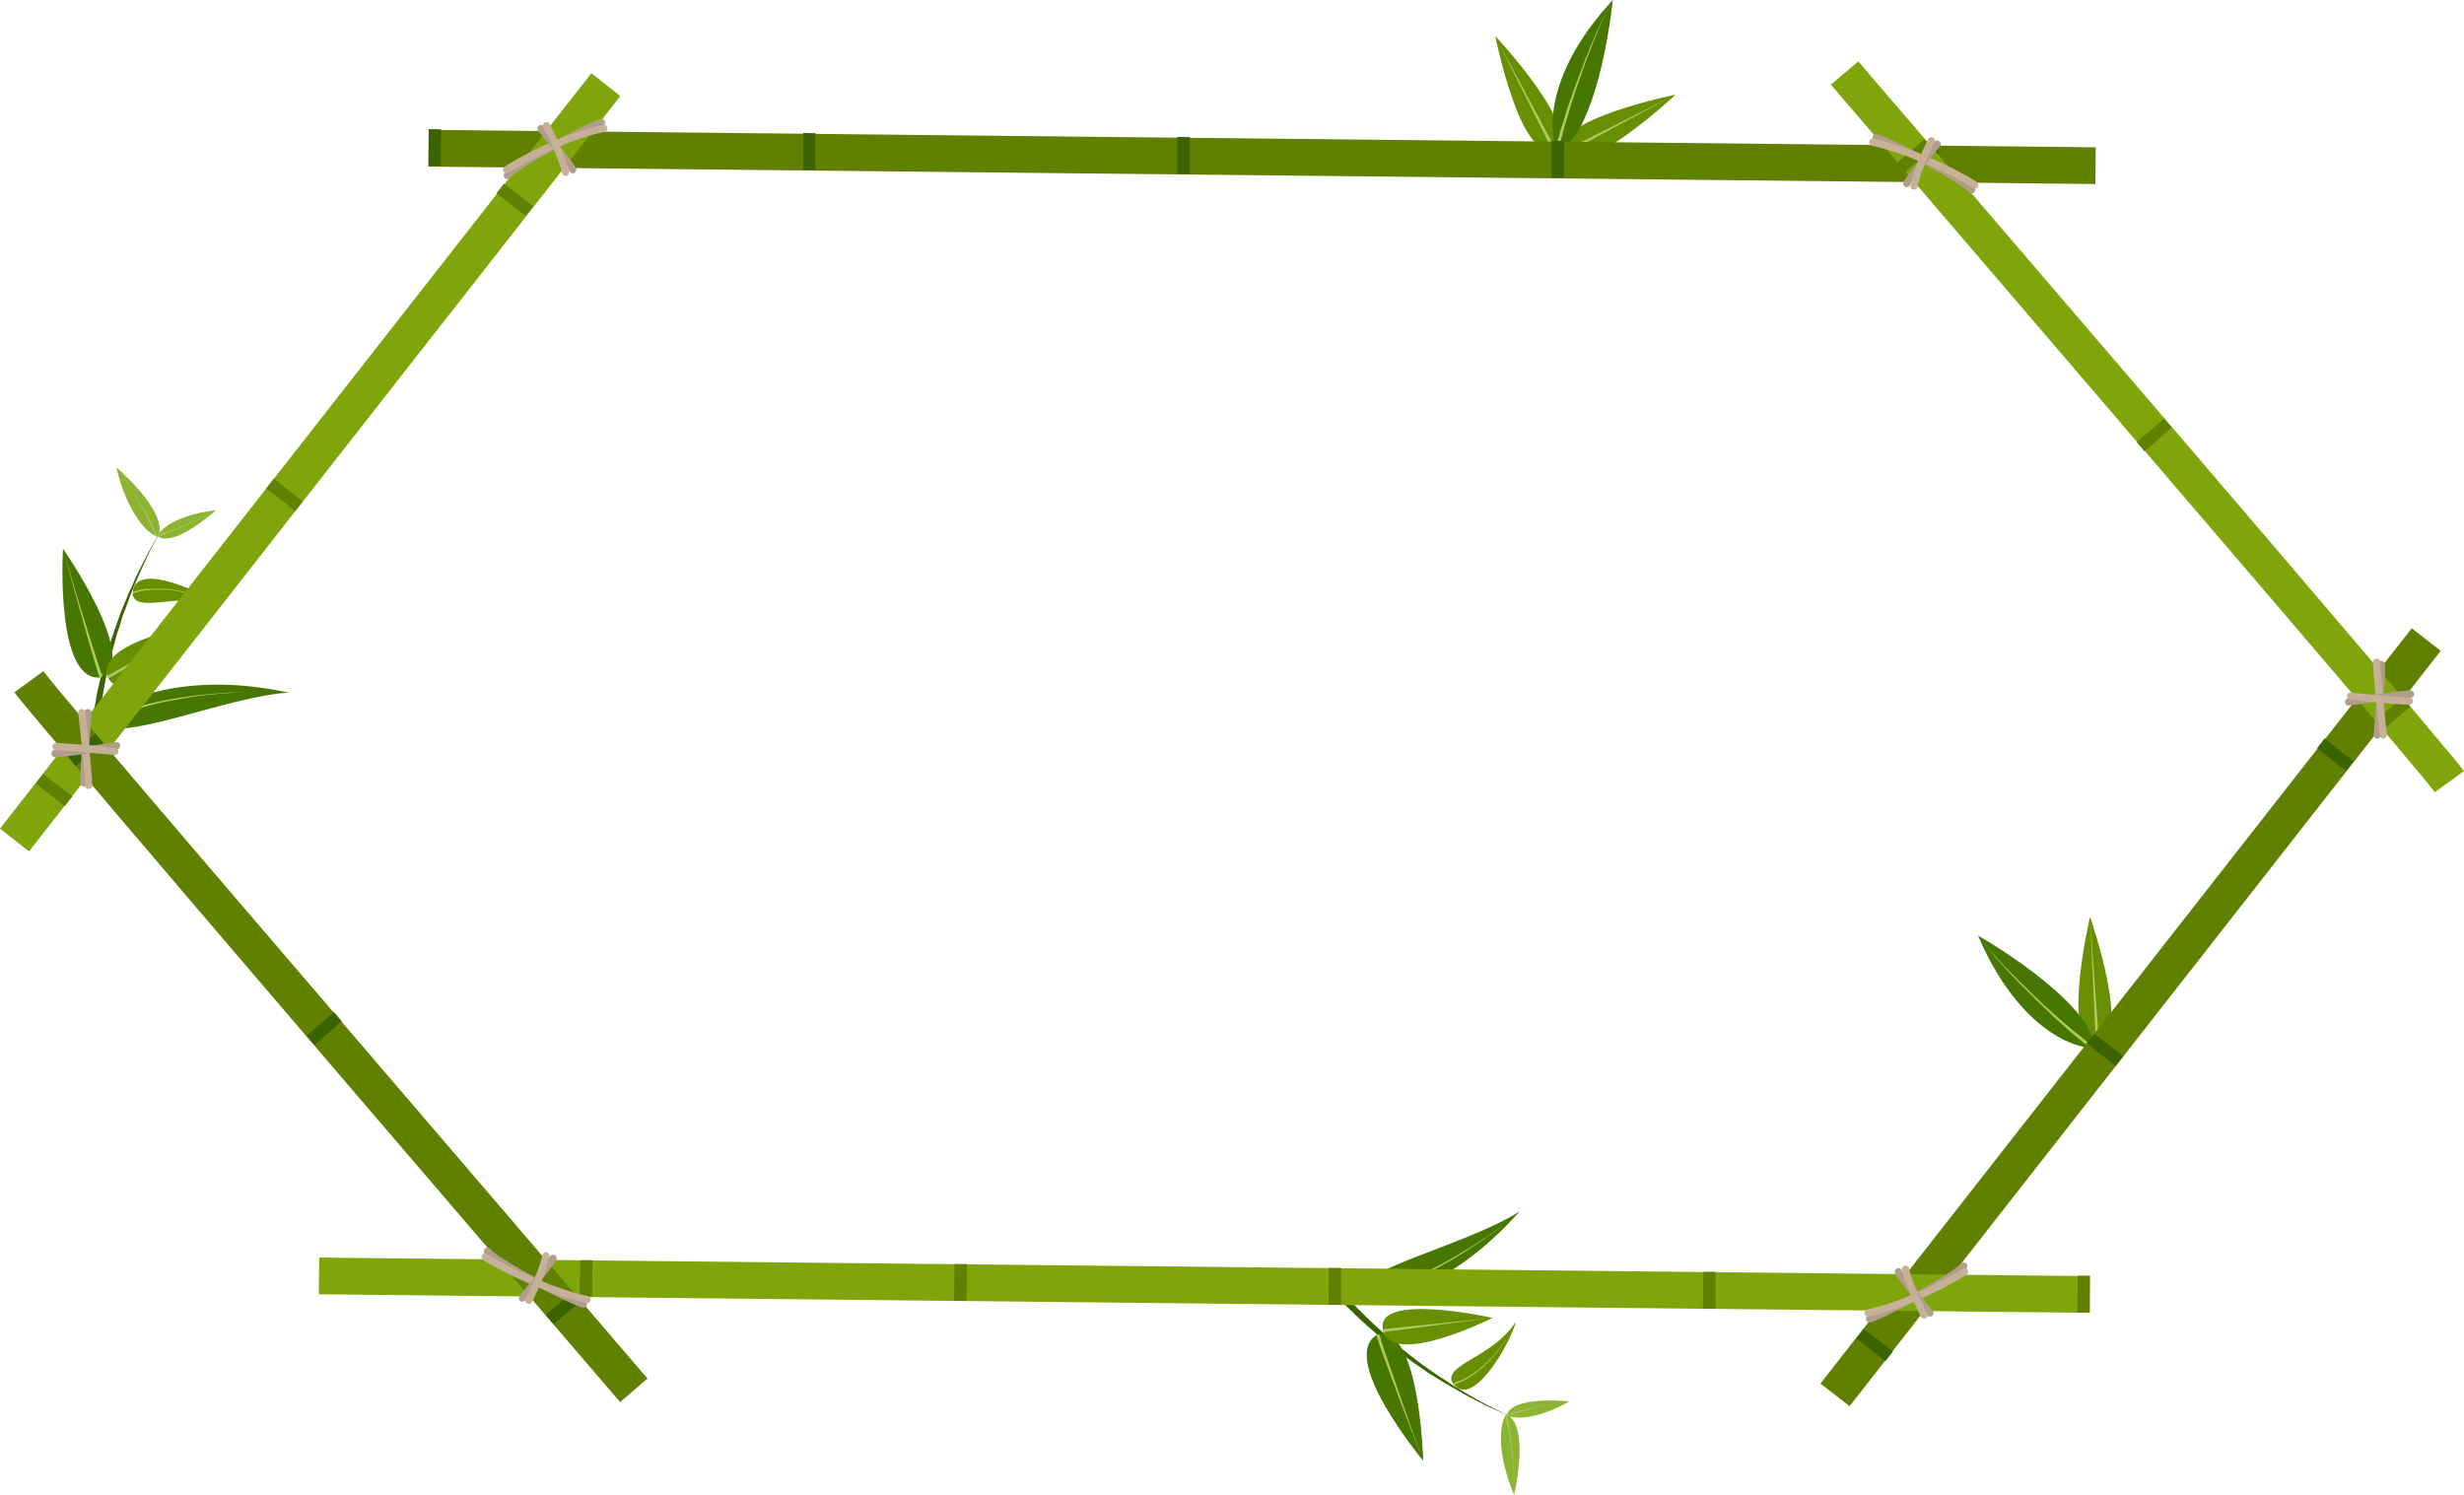 <svg xmlns="http://www.w3.org/2000/svg" width="1080" height="655.3" viewBox="0 0 1080 655.3">
  <g id="Слой_2" data-name="Слой 2">
    <g id="Frame70_320963858">
      <g id="Frame70_320963858-2" data-name="Frame70_320963858">
        <g>
          <g>
            <path d="M916.1,401.9s19,54.8,2.9,55.3S916.1,401.9,916.1,401.9Z" fill="#688e01"/>
            <path d="M918.6,456.9l-2.4-53,3.8,52.9h0c.1.3-.3.6-.7.6s-.7-.2-.7-.5Z" fill="#accb60"/>
          </g>
          <g>
            <path d="M917,459.4c-11.1-.5-33.9-11.5-50-49.3C894.7,426.3,920.2,448.2,917,459.4Z" fill="#477701"/>
            <path d="M916,459.2l-2.4-1.8-2.6-2.2-3.4-2.8-3.8-3.4-4.3-3.9-4.4-4.3c-1.5-1.4-3.1-2.9-4.5-4.4l-4.5-4.4-4.2-4.4c-1.4-1.5-2.7-2.8-3.9-4.2l-3.3-3.7-2.8-3.3-2-2.5-1.3-1.7-.4-.6.5.6c.3.4.6.9,1.2,1.6l2.1,2.6,2.9,3.1,3.4,3.8,4,4,4.3,4.3,4.5,4.4,4.6,4.4,4.6,4.1,4.3,3.8,4,3.4,3.4,2.7,2.6,2.1,2.4,1.8a.6.6,0,0,1,0,.9.8.8,0,0,1-1,.1Z" fill="#accb60"/>
          </g>
        </g>
        <g>
          <g>
            <path d="M734.4,41.5s-42.3,39.7-49.3,25.2C679.7,52.5,734.4,41.5,734.4,41.5Z" fill="#688e01"/>
            <path d="M685.3,66.2l47.3-23.8L685.9,67.5h0a.7.7,0,0,1-.9-.4c-.1-.4,0-.8.2-.9Z" fill="#accb60"/>
          </g>
          <g>
            <path d="M655.4,15.8S695,58.1,680.5,65.1C666.3,70.4,655.4,15.8,655.4,15.8Z" fill="#688e01"/>
            <path d="M680,65,656.3,17.6l25,46.7h0a.7.7,0,0,1-.4.9c-.4.2-.8.1-.9-.2Z" fill="#accb60"/>
          </g>
          <g>
            <path d="M682.3,65.8c-4-10.4-3.4-35.6,24.6-65.8C703.4,31.9,693.8,64.1,682.3,65.8Z" fill="#477701"/>
            <path d="M682,64.8s.3-1.1.7-2.9.6-2,.9-3.3.8-2.7,1.3-4.2,1-3.2,1.5-5,1.2-3.5,1.8-5.4l2.1-5.8c.7-2,1.4-4,2.2-5.9s1.5-4,2.2-5.9,1.6-3.8,2.3-5.7l2.2-5.2c.7-1.6,1.4-3.2,2.1-4.6s1.3-2.7,1.8-3.8l1.5-2.9,1-1.8.4-.7-.3.7a13,13,0,0,0-1,1.8c-.4.8-1,1.8-1.5,2.9L701.5,11c-.7,1.5-1.3,3-2,4.7s-1.4,3.4-2.1,5.3-1.5,3.7-2.2,5.7l-2.1,5.9-2.1,6c-.7,2-1.3,3.9-1.9,5.8s-1.2,3.8-1.7,5.6-1.1,3.4-1.5,4.9-.8,3-1.1,4.3a27.7,27.7,0,0,0-.9,3.3c-.4,1.8-.6,2.9-.6,2.9a.6.6,0,0,1-.8.3.7.7,0,0,1-.5-.9Z" fill="#accb60"/>
          </g>
        </g>
        <g>
          <g>
            <path d="M42.8,316.9c5.6-8.9,36.6-23.5,83.6-13.3C98.2,305.5,51.9,326.5,42.8,316.9Z" fill="#477701"/>
            <path d="M44.3,317.2l.7-.4,2.2-1.1,1.6-.8,2-.8,2.2-.9,2.5-.9,2.7-.9,2.9-.9,3.2-.9,3.3-.9,3.4-.8,3.5-.7,7.3-1.3,3.6-.6,3.7-.5,7.1-.7,6.6-.5,6-.3h0l-6,.2c-2.1,0-4.4.2-6.7.4l-7.1.6-3.7.4-3.6.5c-2.5.4-4.9.7-7.3,1.2l-3.6.7-3.5.7-3.3.8-3.2.9-2.9.8-2.8.9-2.5.9-2.3.8-2,.8-1.6.8c-1.1.4-1.8.9-2.3,1.1l-.8.4a.8.8,0,0,0-.3,1,.9.9,0,0,0,1,.3h0Z" fill="#accb60"/>
            <path d="M42.4,331.2V330c0-.7,0-1.8.1-3.2s.2-3.1.3-5.1.2-2,.3-3.1.3-2.2.4-3.4.3-2.5.5-3.7l.6-4c.2-1.4.4-2.8.7-4.2a14.3,14.3,0,0,1,.4-2.2c.1-.7.3-1.5.4-2.2l.9-4.5c.4-1.6.8-3.1,1.1-4.6.7-3.1,1.6-6.2,2.5-9.3l.6-2.4.8-2.3c.5-1.5,1-3,1.4-4.6s1.1-3,1.6-4.4,1.1-2.9,1.6-4.4,1.1-2.8,1.6-4.1,1.1-2.7,1.7-4,2.1-4.9,3.2-7.1l1.4-3.2,1.4-2.8,2.4-4.5c1.4-2.5,2.1-4,2.1-4l-2.2,3.9c-.7,1.2-1.6,2.7-2.5,4.4a24.9,24.9,0,0,0-1.5,2.8c-.5,1-1.1,2-1.6,3.1s-2.4,4.5-3.5,7.1-1.1,2.6-1.7,3.9a30,30,0,0,0-1.8,4.1l-1.8,4.3c-.6,1.5-1.2,3-1.7,4.5l-1.6,4.5-.8,2.3-.8,2.4c-.9,3.1-1.9,6.2-2.7,9.3-.5,1.5-.9,3-1.3,4.6s-.7,3-1.1,4.5-.3,1.5-.5,2.2-.3,1.5-.5,2.2-.6,2.8-.8,4.2-.5,2.7-.8,4l-.6,3.8c-.1,1.2-.3,2.4-.5,3.5a29.1,29.1,0,0,1-.4,3.1c-.2,2-.3,3.8-.5,5.2s-.2,2.5-.2,3.3a5.5,5.5,0,0,1-.1,1.2Z" fill="#3b6400"/>
            <path d="M27.6,240.5s-3.6,59.6,17,56.4C61.4,288.9,27.6,240.5,27.6,240.5Z" fill="#477701"/>
            <path d="M44.8,296.1l-.8-2.3c-.5-1.5-1.2-3.5-2-6l-5.8-18.5c-4.1-13.4-8.1-26.9-8.1-26.9s3.7,13.6,7.5,27.1c1.9,6.8,3.8,13.5,5.3,18.6.7,2.5,1.4,4.6,1.8,6.1l.8,2.3a.7.7,0,0,0,.8.5.8.8,0,0,0,.5-.9Z" fill="#accb60"/>
            <path d="M89.2,273.1s-48.8,8.2-41.8,24.1C55,311.4,89.2,273.1,89.2,273.1Z" fill="#688e01"/>
            <path d="M47.9,297.2l39.7-23.3L47.3,296.1h0a.6.6,0,0,0-.3.9.8.8,0,0,0,.9.3Z" fill="#accb60"/>
            <path d="M96.6,265.7c-17.3-6.9-36,3.5-38.4-4.8C57.2,244.8,89.7,259.9,96.6,265.7Z" fill="#688e01"/>
            <path d="M58.6,260l1.5-.4,1.7-.5,2.3-.4h1.3l1.3-.2H73l3.3.4,3.3.6,3.2.8,1.5.4,1.4.4,2.6.8,5.2,2.1s-2-1-5.2-2.2l-2.6-.9-1.4-.4-1.5-.5-3.1-.8-3.3-.6-3.4-.5H64l-2.3.4-1.8.5-1.5.4c-.1,0-.2.2-.2.4s.2.3.4.2Z" fill="#accb60"/>
          </g>
          <g>
            <path d="M68.9,235.3c2.6-2.9,1.9-12.6-17.9-30.5C53.8,217.6,60.9,232,68.9,235.3Z" fill="#8cb331"/>
            <path d="M68.9,234.8l-.6-1.3a9.3,9.3,0,0,0-.7-1.5c-.2-.6-.6-1.3-.9-2-1.4-2.9-3.5-6.6-5.7-10.2s-4.4-7.3-6.2-9.9-1.7-2.4-2.3-3.1l-.9-1.1.9,1.1a33,33,0,0,1,2.2,3.2c1.8,2.6,4,6.2,6.1,9.9s4.1,7.5,5.4,10.3c.3.8.7,1.4.9,2l.7,1.5.5,1.4c.1.1.3.2.4.1s.3-.2.2-.4Z" fill="#accb60"/>
          </g>
          <g>
            <path d="M69,234.8c2.1,2.4,9.7,2.7,25.6-11.1C84.3,224.7,72.4,228.8,69,234.8Z" fill="#8cb331"/>
            <path d="M69.4,234.9l1.1-.3,1.3-.4,1.6-.6c2.4-.8,5.5-2.1,8.6-3.5s6.1-2.8,8.3-3.9l2.6-1.5,1-.6-1,.6-2.7,1.4c-2.2,1.1-5.2,2.5-8.3,3.8s-6.3,2.5-8.6,3.3l-1.7.5-1.2.4-1.1.3c-.2.1-.2.2-.2.3s.2.2.3.2Z" fill="#accb60"/>
          </g>
        </g>
        <g>
          <g>
            <path d="M590.9,569.8c9.8,3.9,43.3-2.8,75.2-38.8C642.3,546.2,592.5,556.6,590.9,569.8Z" fill="#477701"/>
            <path d="M591.8,568.6h.9a17.6,17.6,0,0,0,2.5-.4l1.7-.3,2-.5a19.5,19.5,0,0,0,2.3-.6l2.6-.7,2.7-.9,2.9-1,3.1-1.1,3.1-1.3,3.3-1.4c1.1-.4,2.2-1,3.3-1.5l6.6-3.2,3.3-1.7,3.2-1.8c2.1-1.2,4.2-2.3,6.1-3.6l5.7-3.5,5-3.3,4.1-2.9,3.2-2.3,2.7-2.1-2.7,2.1-3.1,2.4-4.1,2.9c-1.5,1.2-3.2,2.3-4.9,3.4s-3.7,2.5-5.6,3.7l-6.1,3.7-3.2,1.8-3.3,1.8-6.6,3.4-3.3,1.5-3.2,1.5-3.2,1.3-3,1.2-2.9,1.1-2.8.9-2.5.8c-.9.2-1.6.5-2.4.6l-2,.6-1.8.3-2.5.5H592a.7.7,0,1,1-.2-1.4Z" fill="#accb60"/>
            <path d="M582.1,558.5l.7.9,1.9,2.6,3.3,3.8c.7.8,1.3,1.6,2.1,2.4l2.3,2.5,2.6,2.8c.9.9,1.9,1.8,2.8,2.8l3.1,3,1.6,1.5,1.7,1.5,3.4,3.1,3.6,3.1c2.4,2.1,4.9,4,7.5,6.1l1.9,1.4,1.9,1.5,3.9,2.8,3.9,2.7,3.9,2.5a38.7,38.7,0,0,0,3.7,2.4l3.7,2.2c2.4,1.5,4.7,2.7,6.8,3.9l3.1,1.7,2.8,1.4,4.6,2.3,4,1.9-4.1-1.8-4.7-2.1-2.8-1.3-3.1-1.6c-2.2-1.1-4.6-2.3-7-3.7l-3.7-2.1-3.9-2.2-4-2.5-4-2.5-4-2.8-2-1.3-2-1.5c-2.6-1.9-5.2-3.8-7.7-5.8l-3.7-3-3.6-3-1.7-1.5-1.7-1.5-3.2-2.9-2.9-2.8-2.8-2.7-2.4-2.5-2.2-2.3c-1.4-1.4-2.5-2.8-3.5-3.8l-2.1-2.6-.8-.9Z" fill="#3b6400"/>
            <path d="M623.8,640.3s-38.2-45.8-19.7-55.5C622.4,581.3,623.8,640.3,623.8,640.3Z" fill="#477701"/>
            <path d="M604.7,585.4s.3.8.7,2.3l2,6.1,6.3,18.2c4.6,13.3,9.4,26.5,9.4,26.5S618,625.4,613,612.3c-2.4-6.6-4.9-13.2-6.7-18.2-.9-2.4-1.6-4.5-2.1-6l-.8-2.3a.8.8,0,0,1,.5-.9.7.7,0,0,1,.8.5Z" fill="#accb60"/>
            <path d="M654.2,577.7s-44.2,22.2-48,5.3S654.2,577.7,654.2,577.7Z" fill="#688e01"/>
            <path d="M606.6,582.6l45.8-4.7-45.7,6h0a.7.7,0,0,1-.7-.6.7.7,0,0,1,.6-.7Z" fill="#accb60"/>
            <path d="M664.5,579.2c-9.9,15.8-31.1,18.5-28.1,26.6C645.1,619.4,662.4,587.9,664.5,579.2Z" fill="#688e01"/>
            <path d="M637.3,606.3l1.4-.6,1.7-.6,2-1,1.1-.6,1.2-.8.6-.3.7-.5,1.2-.9.6-.4.7-.6,1.2-1a27.3,27.3,0,0,0,2.5-2.3l2.3-2.4,2.1-2.5,1-1.2a8.3,8.3,0,0,0,.8-1.2l1.6-2.2c1.9-2.8,3-4.8,3-4.8a46.8,46.8,0,0,1-2.9,4.8l-1.5,2.3-.9,1.2-.9,1.2-2.1,2.6-2.3,2.5-2.4,2.3-1.3,1.1-.6.5-.6.5-1.3.9-.6.5-.6.4-1.2.7-1.1.7-2.1,1.1-1.7.7-1.4.5a.4.4,0,0,1-.5-.2c0-.2.1-.4.2-.4Z" fill="#accb60"/>
          </g>
          <g>
            <path d="M660.1,620.1c3.9.8,9,9.1,3.6,35.2C658.4,643.3,655.6,627.5,660.1,620.1Z" fill="#8cb331"/>
            <path d="M660.4,620.5a13.1,13.1,0,0,0,.4,1.4c.1.5.2,1,.3,1.7s.2,1.3.4,2.1c.5,3.2,1.1,7.4,1.5,11.6s.7,8.5.8,11.7v3.8a10.1,10.1,0,0,1-.1,1.5,10.1,10.1,0,0,0,.1-1.5c0-.9,0-2.3-.1-3.8-.1-3.2-.5-7.5-1-11.7s-1.1-8.4-1.7-11.5c-.2-.8-.3-1.5-.5-2.1s-.2-1.2-.3-1.6-.4-1.5-.4-1.5.1-.3.2-.3.4,0,.4.2Z" fill="#accb60"/>
          </g>
          <g>
            <path d="M660.5,620.4c.3-3.1,6.3-7.9,27.3-6.1C678.9,619.6,666.8,623.3,660.5,620.4Z" fill="#8cb331"/>
            <path d="M660.8,620.2l1.1-.4,1.2-.5,1.7-.5c2.4-.7,5.6-1.5,8.9-2.2s6.6-1.4,9.1-1.8l3-.3h0l-3,.4c-2.5.4-5.8,1.1-9,1.9l-8.9,2.4-1.6.6-1.3.4-1,.4c-.2.1-.3,0-.4-.1s.1-.3.2-.3Z" fill="#accb60"/>
          </g>
        </g>
        <g>
          <g>
            <rect x="545.1" y="-296.7" width="16.1" height="730.73" transform="translate(478.7 621.2) rotate(-89.4)" fill="#628000"/>
            <path d="M849.7,63.5l-.2,16.1h-5.3V63.4ZM685.6,61.8l-.2,16.1h-5.3V61.7ZM521.5,60.1V76.2H516V60ZM357.4,58.4V74.5h-5.4V58.3ZM193.3,56.7V72.8h-5.4V56.6Z" fill="#3b6400"/>
          </g>
          <g>
            <polygon points="1057.1 275.4 1069.8 285.3 810.7 616.4 797.9 606.5 1057.1 275.4" fill="#628000"/>
            <path d="M1018.9,323.7l12.7,10-3.3,4.2-12.7-9.9Zm-101,129.4,12.7,9.9-3.3,4.3-12.7-10ZM817,582.5l12.7,9.9-3.3,4.3-12.8-10Z" fill="#3b6400"/>
          </g>
          <g>
            <polygon points="259.2 32.1 271.9 42.1 12.7 373.2 0 363.2 259.2 32.1" fill="#80a50b"/>
            <path d="M220.9,80.5l12.8,9.9-3.4,4.2-12.7-9.9ZM120,209.8l12.7,10-3.3,4.2-12.7-9.9ZM19,339.2l12.7,9.9-3.3,4.3-12.7-9.9Z" fill="#628000"/>
          </g>
          <g>
            <rect x="519.8" y="175.2" width="16.1" height="776.16" transform="translate(-40.9 1085.3) rotate(-89.4)" fill="#80a50b"/>
            <path d="M254.1,568.5l.2-16.1h5.4l-.2,16.1Zm164.1,1.7.2-16.1h5.4l-.2,16.1ZM582.3,572l.2-16.2h5.3V572Zm164.1,1.7.2-16.2h5.3v16.1Zm164.1,1.7.2-16.2H916v16.1Z" fill="#628000"/>
          </g>
          <g>
            <path d="M1080,338l-12.8,9.3c-7.6-10.5-108.8-128.2-264.7-310.2l12-10.2C832.9,48.4,1070.7,325.1,1080,338Z" fill="#80a50b"/>
            <path d="M1044.5,320l-3.5-4,12-10.3,3.5,4ZM939.9,197.8l-3.4-4,12-10.3,3.4,4ZM835.1,75.4l-3.5-4.1L843.5,61l3.6,4.1Z" fill="#628000"/>
          </g>
          <g>
            <path d="M6.3,303.5,19,294.2c7.7,10.5,108.9,128.2,264.8,310.1l-12,10.3C253.3,593.1,15.6,316.3,6.3,303.5Z" fill="#628000"/>
            <path d="M41.8,321.5l3.4,4-12,10.3-3.4-4ZM146.4,443.7l3.4,4-12,10.3-3.4-4ZM251.2,566.1l3.5,4.1-12,10.3-3.5-4.1Z" fill="#3b6400"/>
          </g>
          <path d="M36.8,344.8a1.5,1.5,0,0,1-1.5-1.4c-.3-4.7.9-20.3,1.5-28.7l.2-2.4a1.6,1.6,0,0,1,1.7-1.5,1.7,1.7,0,0,1,1.5,1.7l-.2,2.4c-.6,7.8-1.9,23.9-1.6,28.3a1.5,1.5,0,0,1-1.5,1.6Z" fill="#ae9e8b"/>
          <path d="M38.9,345.9h0a1.6,1.6,0,0,1-1.6-1.6c0-3.7-2.4-26.8-3-31.7a1.6,1.6,0,0,1,1.4-1.8,1.6,1.6,0,0,1,1.7,1.4c.7,5.1,3.1,28.2,3,32.1A1.6,1.6,0,0,1,38.9,345.9Z" fill="#c6b198"/>
          <path d="M24.1,331.9a1.6,1.6,0,0,1,0-3.2c3.6,0,15.1-1.7,22.1-2.7l4.7-.7a1.6,1.6,0,0,1,1.8,1.4,1.6,1.6,0,0,1-1.3,1.7l-4.8.7c-7.4,1.1-18.7,2.8-22.5,2.8Z" fill="#ae9e8b"/>
          <path d="M50.3,331h-.1l-4-.4c-6.6-.6-18.8-1.8-21.6-1.7a1.6,1.6,0,0,1-1.6-1.6,1.5,1.5,0,0,1,1.5-1.6c3-.1,14.9,1.1,22,1.8l3.9.4a1.5,1.5,0,0,1,1.5,1.7A1.6,1.6,0,0,1,50.3,331Z" fill="#c6b198"/>
          <path d="M222.3,78.5a1.6,1.6,0,0,1-1.1-.5,1.6,1.6,0,0,1,0-2.2c6.4-6.4,38-22.9,42.1-23.6a1.6,1.6,0,0,1,1.9,1.2,1.7,1.7,0,0,1-1.3,1.9c-3.5.6-34.6,16.9-40.5,22.7A1.6,1.6,0,0,1,222.3,78.5Z" fill="#ae9e8b"/>
          <path d="M222,76a1.5,1.5,0,0,1-1.3-.7,1.6,1.6,0,0,1,.4-2.2c6.5-4.3,26.3-14.9,43-18.3a1.6,1.6,0,1,1,.6,3.1c-16.3,3.3-35.5,13.7-41.8,17.9Z" fill="#c6b198"/>
          <path d="M251,76a1.5,1.5,0,0,1-1.4-1c-.6-1.4-7.7-10.2-10.8-14l-2.9-3.7a1.5,1.5,0,0,1,.3-2.2,1.6,1.6,0,0,1,2.2.3c.5.6,1.5,2,2.9,3.6,6.8,8.4,10.6,13.3,11.2,14.9a1.6,1.6,0,0,1-.9,2Z" fill="#ae9e8b"/>
          <path d="M247.9,77.1a1.6,1.6,0,0,1-1.6-1.3c-.6-3.5-4.1-12.1-8-19.7a1.6,1.6,0,1,1,2.8-1.4c3.5,6.7,7.5,16.2,8.3,20.5a1.6,1.6,0,0,1-1.2,1.9Z" fill="#c6b198"/>
          <path d="M255.8,573.2h-.3c-4.4-.8-36.5-17.1-42.7-23.3a1.6,1.6,0,1,1,2.2-2.2c5.9,5.9,37.2,21.7,41.1,22.4a1.6,1.6,0,0,1,1.2,1.9A1.5,1.5,0,0,1,255.8,573.2Z" fill="#ae9e8b"/>
          <path d="M257.3,571.2H257c-16-3.3-38-14.1-45.4-19a1.6,1.6,0,0,1,1.8-2.6c7.1,4.7,28.6,15.3,44.2,18.5a1.7,1.7,0,0,1,1.3,1.9A1.6,1.6,0,0,1,257.3,571.2Z" fill="#c6b198"/>
          <path d="M228.9,570.6a1.6,1.6,0,0,1-.9-.3,1.6,1.6,0,0,1-.3-2.2l2.9-3.7c3.2-3.9,9.7-12,10.3-13.4a1.6,1.6,0,0,1,2-.9,1.4,1.4,0,0,1,.9,2c-.6,1.6-4.2,6.3-10.7,14.3l-2.9,3.6A1.6,1.6,0,0,1,228.9,570.6Z" fill="#ae9e8b"/>
          <path d="M231.8,571.6l-.8-.2a1.6,1.6,0,0,1-.6-2.1c3.6-7.2,6.6-15.5,7.3-19.1a1.7,1.7,0,0,1,1.8-1.3,1.7,1.7,0,0,1,1.3,1.9c-.7,3.9-3.8,12.4-7.6,19.9A1.6,1.6,0,0,1,231.8,571.6Z" fill="#c6b198"/>
          <path d="M1042,323.8h-.1a1.6,1.6,0,0,1-1.5-1.7l.2-2.4c.6-7.8,1.8-23.9,1.5-28.3a1.6,1.6,0,0,1,3.2-.2c.3,4.7-.9,20.3-1.6,28.7l-.2,2.4A1.5,1.5,0,0,1,1042,323.8Z" fill="#ae9e8b"/>
          <path d="M1044.7,323.8a1.6,1.6,0,0,1-1.6-1.4c-.6-5.1-3-28.2-3-32.1a1.6,1.6,0,0,1,1.6-1.6h0a1.6,1.6,0,0,1,1.6,1.6c0,3.7,2.3,26.8,2.9,31.7a1.5,1.5,0,0,1-1.3,1.7Z" fill="#c6b198"/>
          <path d="M1029.4,309.3a1.5,1.5,0,0,1-1.5-1.4,1.4,1.4,0,0,1,1.3-1.7l4.7-.7c7.5-1.1,18.8-2.8,22.6-2.8h0a1.6,1.6,0,0,1,0,3.2c-3.6,0-15.2,1.7-22.1,2.7l-4.8.7Z" fill="#ae9e8b"/>
          <path d="M1055.7,308.9c-3.4,0-14.8-1.1-21.6-1.8l-4-.4a1.5,1.5,0,0,1-1.4-1.7,1.6,1.6,0,0,1,1.7-1.4l4,.4c6.5.6,18.8,1.8,21.6,1.7a1.6,1.6,0,0,1,.1,3.2Z" fill="#c6b198"/>
          <path d="M819.4,579.7a1.5,1.5,0,0,1-1.5-1.2,1.6,1.6,0,0,1,1.3-1.9c3.5-.6,34.6-16.9,40.4-22.7a1.5,1.5,0,0,1,2.3,0,1.6,1.6,0,0,1,0,2.2c-6.4,6.4-38,22.8-42.2,23.6Z" fill="#ae9e8b"/>
          <path d="M818.7,577.1a1.6,1.6,0,0,1-.4-3.1c16.3-3.3,35.6-13.7,41.9-17.9a1.5,1.5,0,0,1,2.2.5,1.5,1.5,0,0,1-.4,2.1c-6.5,4.3-26.3,15-43,18.4Z" fill="#c6b198"/>
          <path d="M846,577.1a1.6,1.6,0,0,1-1.3-.6l-2.9-3.7c-6.8-8.3-10.6-13.2-11.2-14.8a1.6,1.6,0,0,1,.9-2,1.4,1.4,0,0,1,2,.9c.6,1.4,7.7,10.2,10.7,14l3,3.7a1.6,1.6,0,0,1-.3,2.2A1.6,1.6,0,0,1,846,577.1Z" fill="#ae9e8b"/>
          <path d="M843.4,578.1a1.6,1.6,0,0,1-1.4-.9c-3.5-6.7-7.6-16.2-8.3-20.5a1.6,1.6,0,0,1,1.2-1.9,1.7,1.7,0,0,1,1.9,1.3c.6,3.5,4.1,12.1,8,19.7a1.6,1.6,0,0,1-.7,2.1Z" fill="#c6b198"/>
          <path d="M864.3,84.8a2.1,2.1,0,0,1-1.2-.5c-5.9-5.9-37.2-21.7-41-22.4a1.6,1.6,0,0,1-1.3-1.8,1.6,1.6,0,0,1,1.9-1.3c4.3.8,36.5,17.1,42.7,23.3a1.6,1.6,0,0,1,0,2.2A1.6,1.6,0,0,1,864.3,84.8Z" fill="#ae9e8b"/>
          <path d="M865.6,82.7l-.8-.2c-7.2-4.8-28.7-15.4-44.3-18.6a1.6,1.6,0,0,1-1.2-1.8,1.6,1.6,0,0,1,1.8-1.3c16.1,3.3,38.1,14.1,45.4,19a1.6,1.6,0,0,1,.4,2.2A1.5,1.5,0,0,1,865.6,82.7Z" fill="#c6b198"/>
          <path d="M835.8,82h-.6a1.6,1.6,0,0,1-.9-2c.6-1.6,4.3-6.3,10.8-14.3L848,62a1.6,1.6,0,0,1,2.5,1.9l-3,3.7c-3.1,3.9-9.7,12-10.3,13.4A1.4,1.4,0,0,1,835.8,82Z" fill="#ae9e8b"/>
          <path d="M838.9,83.1h-.3a1.6,1.6,0,0,1-1.2-1.9c.7-3.9,3.7-12.4,7.6-19.9a1.6,1.6,0,1,1,2.8,1.4c-3.7,7.2-6.7,15.5-7.3,19.1A1.6,1.6,0,0,1,838.9,83.1Z" fill="#c6b198"/>
        </g>
      </g>
    </g>
  </g>
</svg>
